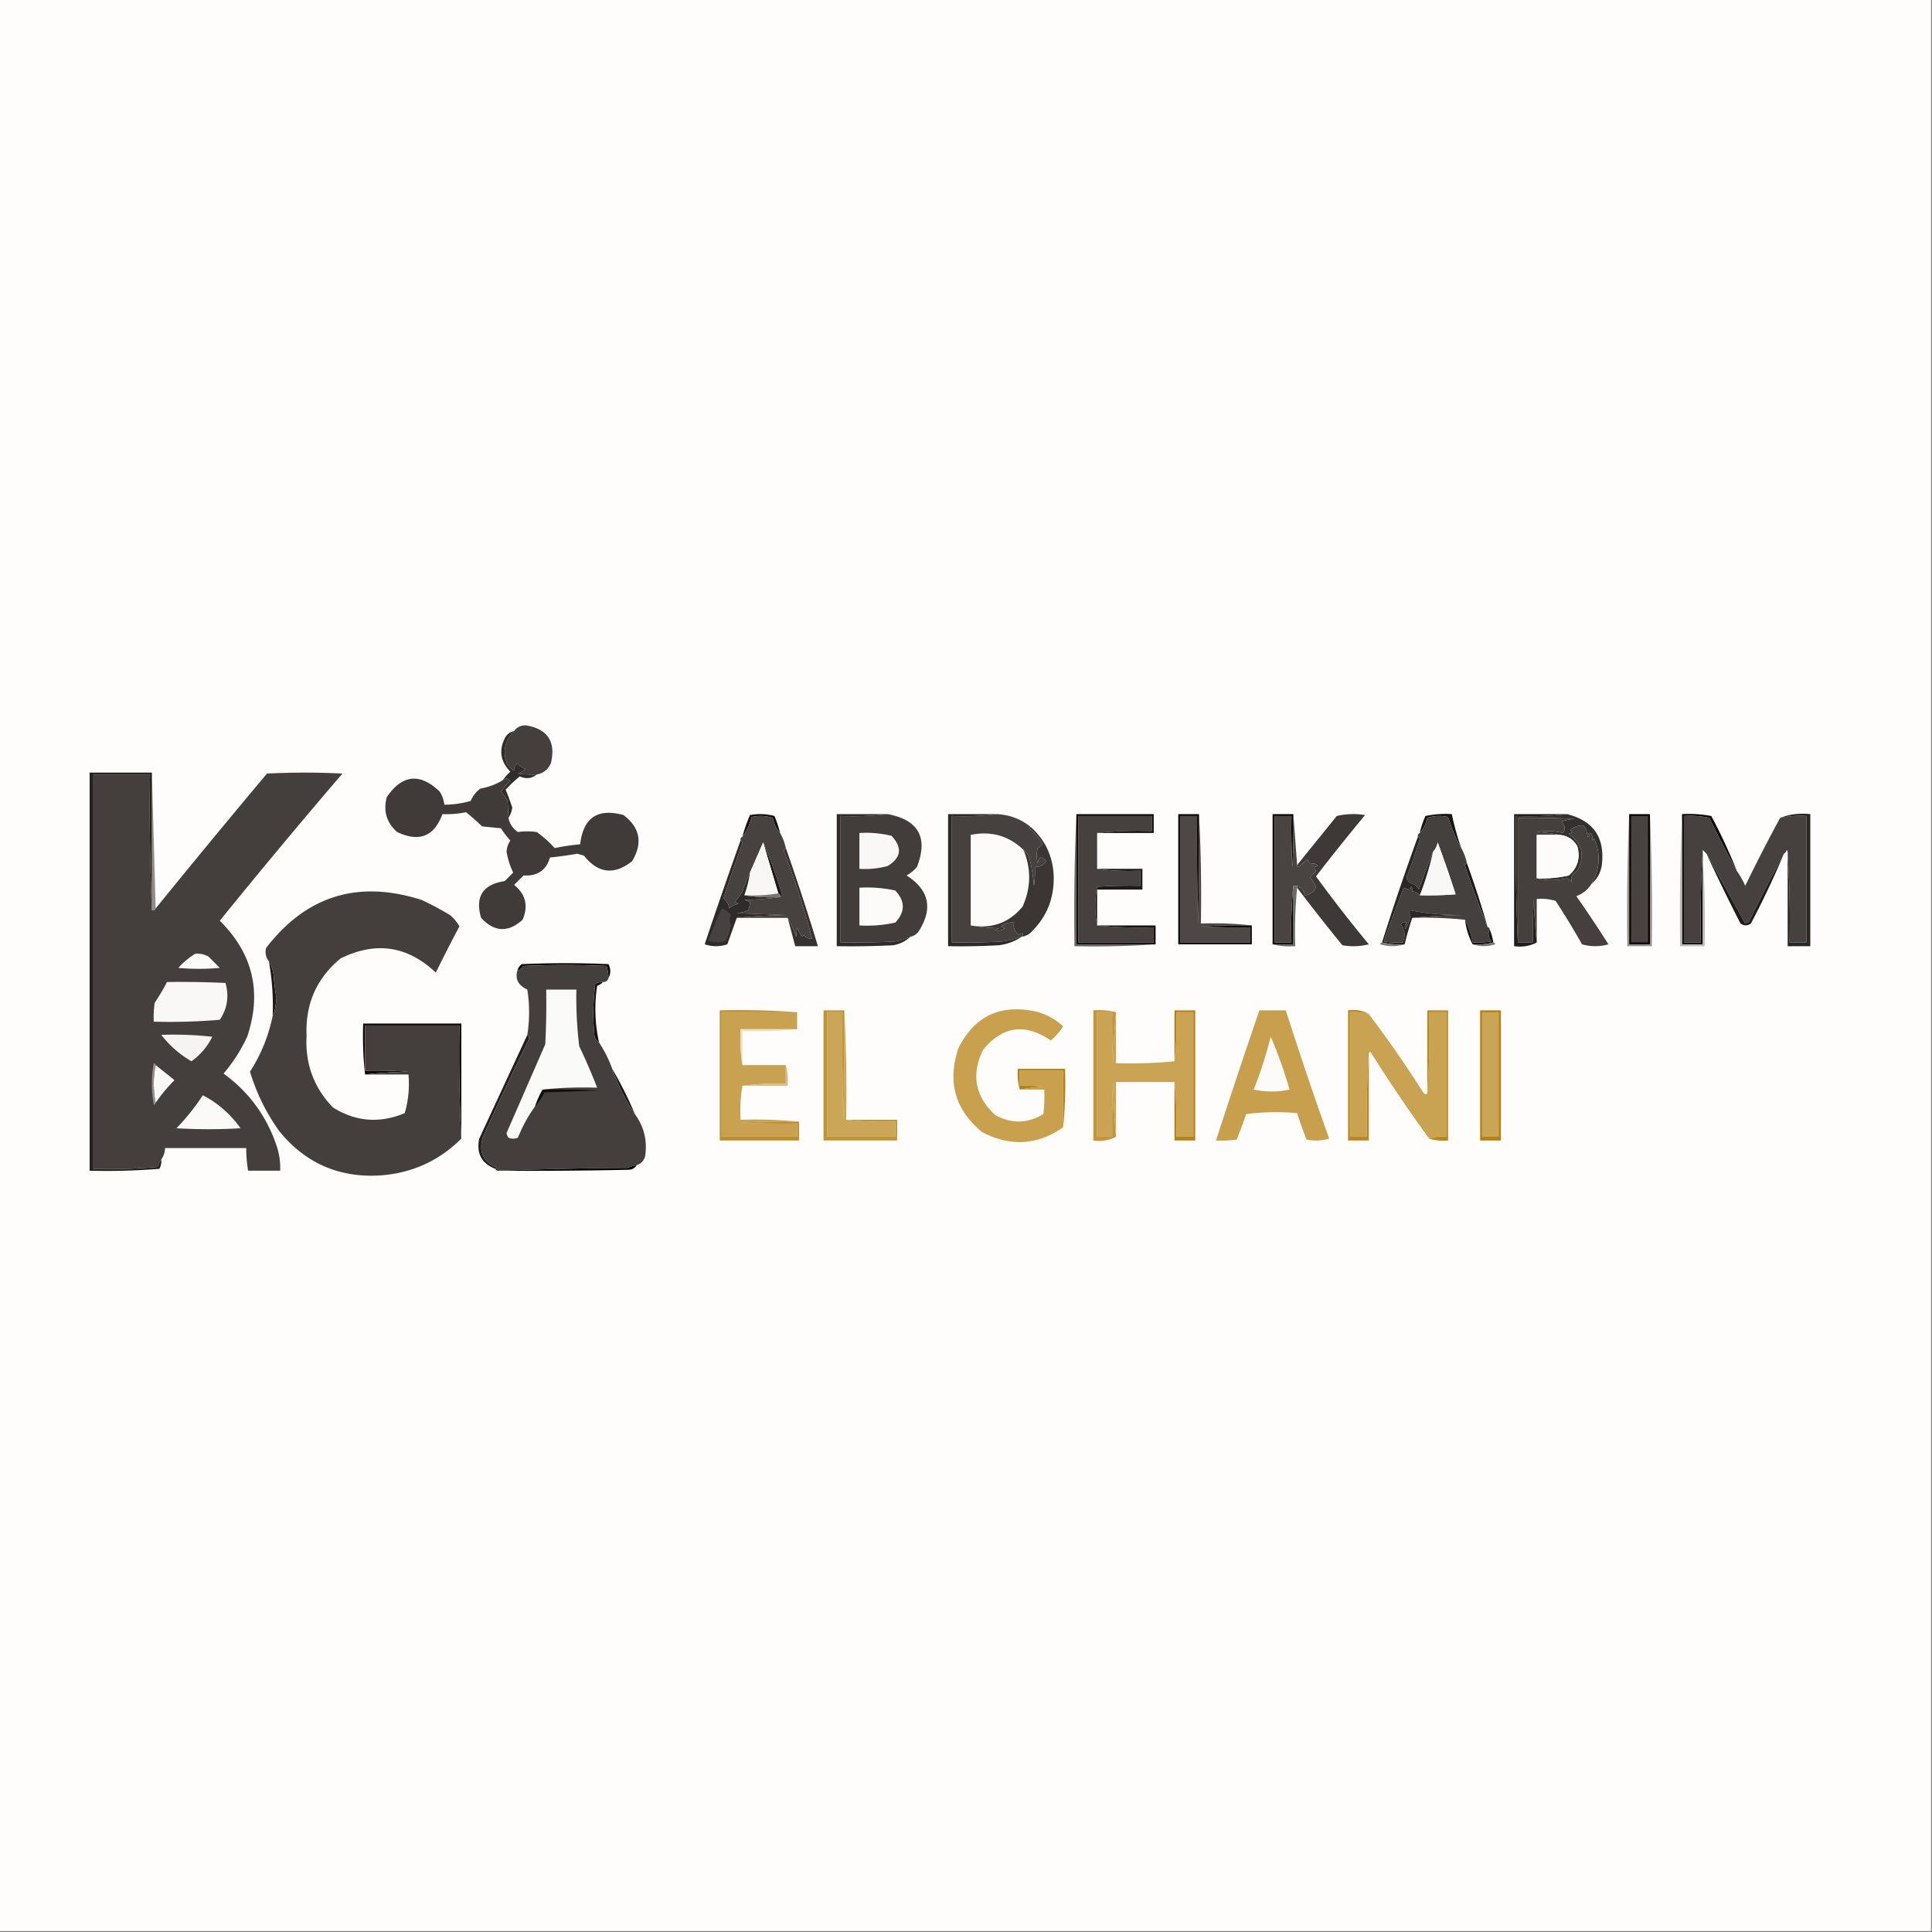 <svg xmlns="http://www.w3.org/2000/svg" width="1024" height="1024" style="shape-rendering:geometricPrecision;text-rendering:geometricPrecision;image-rendering:optimizeQuality;fill-rule:evenodd;clip-rule:evenodd"><rect width="100%" height="100%" fill="#808080" stroke="none"/><path style="opacity:1" fill="#fefdfb" d="M-.5-.5h1024v1024H-.5V-.5z"/><path style="opacity:1" fill="#443f3d" d="M284.5 410.5a50.464 50.464 0 0 1-10-.5 12.403 12.403 0 0 0 4-2.5c-1.796-.641-3.296-1.641-4.5-3-1.193 1.478-1.693 2.812-1.5 4a14.972 14.972 0 0 1-3.5-3c-2.82-6.872-1.653-12.872 3.5-18 1.531-2.18 3.698-3.18 6.5-3 11.323 1.955 15.656 8.622 13 20-1.512 3.357-4.012 5.357-7.5 6z"/><path style="opacity:1" fill="#322d2b" d="M272.5 387.5c-5.153 5.128-6.32 11.128-3.5 18a14.972 14.972 0 0 0 3.5 3c-.193-1.188.307-2.522 1.5-4 1.204 1.359 2.704 2.359 4.5 3a12.403 12.403 0 0 1-4 2.5c3.317.498 6.65.665 10 .5-2.691 2.166-5.691 2.499-9 1a74.048 74.048 0 0 0-7.5 7 146.358 146.358 0 0 1 3.5 9.5 13.021 13.021 0 0 1-2 5.5 273.887 273.887 0 0 0-.5-9 26.091 26.091 0 0 0-3.5-5 38.929 38.929 0 0 1 5-5.5c-1.064-1.511-2.397-1.677-4-.5a25.14 25.14 0 0 1 4-4.5c-5.412-5.552-6.246-11.719-2.5-18.5 1.129-1.641 2.629-2.641 4.5-3z"/><path style="opacity:1" fill="#918c8a" d="m80.5 409.5 2 72c-.342.838-1.008 1.172-2 1v-73z"/><path style="opacity:1" fill="#151210" d="M413.5 441.5c-1.789-1.734-3.122-4.401-4-8-3.622-1.159-7.289-1.325-11-.5-1.312 4.351-2.979 7.851-5 10.5a78.28 78.28 0 0 1 4-11.5 28.717 28.717 0 0 1 13 .5 71.408 71.408 0 0 1 3 9z"/><path style="opacity:1" fill="#0d0a09" d="M891.5 431.5a62.792 62.792 0 0 1 15.5 1 284.99 284.99 0 0 1 13.5 29 549.422 549.422 0 0 1-14.5-28c-4.401-.967-8.901-1.3-13.5-1v67h9a600.937 600.937 0 0 1 1-49v50h-11v-69z"/><path style="opacity:1" fill="#34302d" d="M830.5 431.5c14.08 3.475 20.247 12.475 18.5 27-.629 4.107-2.463 7.44-5.5 10 4.531-7.765 5.031-15.765 1.5-24l-1 1c.148-1.325-.018-2.492-.5-3.5-.667-.667-1.333-.667-2 0 1.196.654 1.196 1.154 0 1.5-.472-3.704-1.472-5.704-3-6-1.808-.009-3.475.491-5 1.5-1.333.667-1.333 1.333 0 2l-2 1c7.212 5.121 8.712 11.621 4.5 19.5-2.623 1.515-3.623 3.515-3 6a7.248 7.248 0 0 0-2.5-2c-5.463 1.306-10.796 1.306-16 0a61.522 61.522 0 0 0 17-1.5c4.711-4.14 6.211-9.306 4.5-15.5-2.096-3.635-5.263-5.635-9.5-6-3.812-.824-7.812-1.324-12-1.5 4.722-.777 9.389-.61 14 .5 1.312-2.236.979-4.236-1-6a26.724 26.724 0 0 1 7-1.5c-9.994-.5-19.994-.666-30-.5v66a1123.002 1123.002 0 0 1-1-67c9.182.327 18.182-.007 27-1z"/><path style="opacity:1" fill="#46403e" d="M920.5 461.5c1.726 2.442 3.226 5.109 4.5 8a913.526 913.526 0 0 1 18.5-36 53.805 53.805 0 0 1 14-1v67h-9a552.805 552.805 0 0 0-1-47 2.428 2.428 0 0 0-.5-2c-.278.916-.778 1.582-1.5 2a909.611 909.611 0 0 0-18.5 36 3.943 3.943 0 0 1-2 1 6453.93 6453.93 0 0 0-20.5-37l-2-2a600.937 600.937 0 0 0-1 49h-9v-67c4.599-.3 9.099.033 13.5 1a549.422 549.422 0 0 0 14.5 28z"/><path style="opacity:1" fill="#171412" d="M774.5 449.5c-2.668-4.676-5.002-10.176-7-16.5-3.711-.825-7.378-.659-11 .5-.878 3.599-2.211 6.266-4 8a48.716 48.716 0 0 1 3-9 49.87 49.87 0 0 1 14-1 137.743 137.743 0 0 0 5 18z"/><path style="opacity:1" fill="#292724" d="M947.5 452.5a552.805 552.805 0 0 1 1 47h9v-67a53.805 53.805 0 0 0-14 1c4.896-1.946 10.229-2.613 16-2v70h-12v-49z"/><path style="opacity:1" fill="#fcfbfa" d="M542.5 450.5c4.119 10.061 3.952 20.061-.5 30-7.074 8.577-16.241 11.91-27.5 10v-48c10.897-2.177 20.23.49 28 8z"/><path style="opacity:1" fill="#403b38" d="M266.5 413.5c1.603-1.177 2.936-1.011 4 .5a38.929 38.929 0 0 0-5 5.5 26.091 26.091 0 0 1 3.5 5c.229 3.235.396 6.235.5 9 .591 3.114 2.258 5.614 5 7.5 3.26-.482 6.593-.482 10 0 3.552 2.56 6.719 5.393 9.5 8.5a113.352 113.352 0 0 1 13.5-2c1.617-14.115 9.284-19.281 23-15.5 8.781 6.71 10.281 14.877 4.5 24.5-9.498 7.445-17.998 6.445-25.5-3l-3.5-1c-4.82.831-9.653 1.498-14.5 2-1.992 6.791-6.659 9.957-14 9.5l-5 5c6.115 4.959 7.615 11.126 4.5 18.5-7.667 6.875-15 6.541-22-1-3.296-11.235.87-17.735 12.5-19.5l4.5-4.5c-1.616-3.354-2.782-7.02-3.5-11a11.284 11.284 0 0 1 2-6 47.05 47.05 0 0 1-5-6.5l-10-1a114.41 114.41 0 0 0-8.5-7.5 52.85 52.85 0 0 1-12.5 1c-4.351 11.847-12.351 15.014-24 9.5-5.615-4.968-7.448-11.135-5.5-18.5 8.177-11.978 17.51-12.978 28-3 1.411 2.15 2.245 4.484 2.5 7 4.76-.013 9.426-.68 14-2 1.092-2.594 2.759-4.761 5-6.5 4.368-.767 8.368-2.267 12-4.5z"/><path style="opacity:1" fill="#0a0605" d="M685.5 431.5c.166 9.339 0 18.673-.5 28-.5-8.994-.666-17.994-.5-27h-9v67h9c-.327-10.181.006-20.181 1-30v31h-11v-69h11z"/><path style="opacity:1" fill="#3e3937" d="M687.5 470.5v-1c2.393.853 3.726 2.519 4 5 2.881-.198 4.881-1.698 6-4.5l-3-5a604.676 604.676 0 0 0 3-3.5c-1.402-1.342-1.069-2.176 1-2.5-1.072-1.284-2.405-1.617-4-1a9.454 9.454 0 0 1-1.5-2.5l-5 4c-.399-.228-.565-.562-.5-1 6.977-8.648 13.977-17.314 21-26a38.064 38.064 0 0 1 15-.5 1209.93 1209.93 0 0 0-26 32.5 726.761 726.761 0 0 0 28 36 33.225 33.225 0 0 1-14 .5 1024.056 1024.056 0 0 1-24-30.5z"/><path style="opacity:1" fill="#423d3a" d="M470.5 431.5c16.38 3.093 21.547 12.426 15.5 28a18.778 18.778 0 0 1-5.5 4.5c11.937 7.652 14.104 17.485 6.5 29.5-1.129 1.641-2.629 2.641-4.5 3a39.98 39.98 0 0 1-8 2.5c-9.661.5-19.328.666-29 .5v-67c8.517.326 16.85-.007 25-1z"/><path style="opacity:1" fill="#f9f8f7" d="M455.5 441.5a57.025 57.025 0 0 1 17 1.5c5.872 6.225 5.205 11.558-2 16a45.902 45.902 0 0 1-15 1.5v-19z"/><path style="opacity:1" fill="#1d1a18" d="M777.5 457.5a505.146 505.146 0 0 1 11 34 618.173 618.173 0 0 1-12-32.5c.07-.765.403-1.265 1-1.5z"/><path style="opacity:1" fill="#3b3634" d="M546.5 438.5c7.737 7.006 11.737 15.839 12 26.5.115 12.005-4.218 22.005-13 30a10.134 10.134 0 0 1-4 1.5c1.179-2.007.679-2.34-1.5-1-2.282-1.866-3.115-4.032-2.5-6.5-2.517-.257-4.85.41-7 2l2 1c-1.544 1.187-3.211 1.52-5 1l2-1c-5.184-.174-10.184-.674-15-1.5 11.259 1.91 20.426-1.423 27.5-10 4.452-9.939 4.619-19.939.5-30 1.91 1.475 3.076 3.475 3.5 6a78.39 78.39 0 0 1 2 13c.498-3.317.665-6.65.5-10 2.561.053 4.561-.947 6-3-2.316-2.927-3.816-2.593-4.5 1a16.242 16.242 0 0 1 0-8 11.38 11.38 0 0 0 2.5-2 28.54 28.54 0 0 0-7-8.5c.228-.399.562-.565 1-.5z"/><path style="opacity:1" fill="#46413f" d="M581.5 441.5v19c7.482.992 15.148 1.325 23 1v8c-7.674-.166-15.341 0-23 .5-1.327 6.932-1.327 13.765 0 20.5 9.819.994 19.819 1.327 30 1v8h-40v-67h39v8c-9.848-.327-19.514.006-29 1z"/><path style="opacity:1" fill="#1d1a18" d="M581.5 460.5h24v11h-24v19c-1.327-6.735-1.327-13.568 0-20.5 7.659-.5 15.326-.666 23-.5v-8c-7.852.325-15.518-.008-23-1z"/><path style="opacity:1" fill="#45403d" d="M826.5 442.5h-12v23c5.204 1.306 10.537 1.306 16 0a7.248 7.248 0 0 1 2.5 2c-.623-2.485.377-4.485 3-6 4.212-7.879 2.712-14.379-4.5-19.5l2-1c-1.333-.667-1.333-1.333 0-2 1.525-1.009 3.192-1.509 5-1.5 1.528.296 2.528 2.296 3 6 1.196-.346 1.196-.846 0-1.5.667-.667 1.333-.667 2 0 .482 1.008.648 2.175.5 3.5l1-1c3.531 8.235 3.031 16.235-1.5 24-1.827 2.974-4.493 5.141-8 6.5a656.39 656.39 0 0 1 17 25.5c-4.667 1.333-9.333 1.333-14 0a401.586 401.586 0 0 0-14-23 25.879 25.879 0 0 0-10-1v23a260.63 260.63 0 0 1-1.5-23c-.5 7.659-.666 15.326-.5 23h-8v-66c10.006-.166 20.006 0 30 .5-2.4.186-4.734.686-7 1.5 1.979 1.764 2.312 3.764 1 6-4.611-1.11-9.278-1.277-14-.5 4.188.176 8.188.676 12 1.5z"/><path style="opacity:1" fill="#fdfcfb" d="M826.5 442.5c4.237.365 7.404 2.365 9.5 6 1.711 6.194.211 11.36-4.5 15.5a61.522 61.522 0 0 1-17 1.5v-23h12z"/><path style="opacity:1" fill="#474240" d="M413.5 441.5c1.371 2.436 2.371 5.103 3 8-.597.235-.93.735-1 1.5 6.011 16.167 11.011 31.667 15 46.5-1.951.273-3.451-.393-4.5-2l-1 1a29.144 29.144 0 0 1-2.5-5 317.314 317.314 0 0 0-.5 5c-1.232-3.561-2.732-6.894-4.5-10h-27a332.95 332.95 0 0 1 26-1.5l-26-1a20.2 20.2 0 0 0 6-1.5c.665-1.601.999-3.101 1-4.5l-3-1a177.566 177.566 0 0 0 19-1.5c.597-.235.93-.735 1-1.5-3.032-9.99-6.366-19.156-10-27.5a5898.689 5898.689 0 0 0-7 16 86.539 86.539 0 0 0-4 10 47.127 47.127 0 0 1-4 5.5l2 1c-1.921.36-3.588 1.194-5 2.5-.171-1.824-1.171-3.658-3-5.5a743.374 743.374 0 0 1 10-29c-.07-.765-.403-1.265-1-1.5-.172-.992.162-1.658 1-2 2.021-2.649 3.688-6.149 5-10.5 3.711-.825 7.378-.659 11 .5.878 3.599 2.211 6.266 4 8z"/><path style="opacity:1" fill="#1d1a17" d="M413.5 475.5c.172-.992-.162-1.658-1-2l-8-27c3.634 8.344 6.968 17.51 10 27.5-.07.765-.403 1.265-1 1.5z"/><path style="opacity:1" fill="#f8f7f6" d="m404.5 446.5 8 27c-5.81.99-11.81 1.323-18 1a60.48 60.48 0 0 0 3-12 5898.689 5898.689 0 0 1 7-16z"/><path style="opacity:1" fill="#2f2b28" d="M470.5 431.5c-8.15.993-16.483 1.326-25 1v67c9.672.166 19.339 0 29-.5a39.98 39.98 0 0 0 8-2.5c-2.465 2.337-5.465 3.837-9 4.5-9.994.5-19.994.666-30 .5v-70h27z"/><path style="opacity:1" fill="#fcfbfa" d="M455.5 470.5c6.425-.37 12.758.13 19 1.5 5.333 5.667 5.333 11.333 0 17a69.558 69.558 0 0 1-19 1.5v-20z"/><path style="opacity:1" fill="#2f2b29" d="M392.5 445.5c.597.235.93.735 1 1.5a743.374 743.374 0 0 0-10 29c1.829 1.842 2.829 3.676 3 5.5 1.412-1.306 3.079-2.14 5-2.5l-2-1a47.127 47.127 0 0 0 4-5.5 86.539 86.539 0 0 1 4-10 60.48 60.48 0 0 1-3 12c6.145.99 12.478 1.323 19 1a177.566 177.566 0 0 1-19 1.5l3 1c-.001 1.399-.335 2.899-1 4.5a20.2 20.2 0 0 1-6 1.5l26 1c-8.843.17-17.51.67-26 1.5-1.658 4.638-3.325 9.305-5 14-4 1.333-8 1.333-12 0a2664.541 2664.541 0 0 1 19-55z"/><path style="opacity:1" fill="#67635f" d="M570.5 431.5v69h42a462.903 462.903 0 0 1-43 1c-.331-23.506.002-46.839 1-70z"/><path style="opacity:1" fill="#1f1d1b" d="M945.5 452.5a466.37 466.37 0 0 1-17.5 37c-1.814 1.26-3.647 1.26-5.5 0a945.555 945.555 0 0 1-18-37 6453.93 6453.93 0 0 1 20.5 37 3.943 3.943 0 0 0 2-1 909.611 909.611 0 0 1 18.5-36z"/><path style="opacity:1" fill="#7a7573" d="M412.5 473.5c.838.342 1.172 1.008 1 2-6.522.323-12.855-.01-19-1 6.19.323 12.19-.01 18-1z"/><path style="opacity:1" fill="#44403d" d="M774.5 449.5c1.371 2.436 2.371 5.103 3 8-.597.235-.93.735-1 1.5a618.173 618.173 0 0 0 12 32.5c.667 0 1 .333 1 1-.931 2.146-.597 4.312 1 6.5-3.317.498-6.65.665-10 .5-.735-4.305-2.068-8.305-4-12a204.323 204.323 0 0 0-28-1c8.824-.83 17.824-1.33 27-1.5-9.522.105-18.855-.728-28-2.5.178 3.355-.655 6.688-2.5 10-.684-1.284-.517-2.451.5-3.5-1.225-.563-2.225-.23-3 1 2.166 2.989 2.499 6.155 1 9.5a50.464 50.464 0 0 1-10-.5 731.22 731.22 0 0 1 10.5-28.5l3 1c1.087-2.432 1.587-2.098 1.5 1 1.699.027 3.033.694 4 2 6.342.166 12.675 0 19-.5a669.699 669.699 0 0 0-9.5-27.5c-.374 1.991-1.207 3.658-2.5 5a673.62 673.62 0 0 0-7.5 20c-1.008-1.759-2.508-2.926-4.5-3.5-1.074-.739-1.741-1.739-2-3a355.495 355.495 0 0 0 7-20c-.07-.765-.403-1.265-1-1.5-.172-.992.162-1.658 1-2 1.789-1.734 3.122-4.401 4-8 3.622-1.159 7.289-1.325 11-.5 1.998 6.324 4.332 11.824 7 16.5z"/><path style="opacity:1" fill="#f8f8f7" d="M752.5 474.5a152.536 152.536 0 0 0 7-23c1.293-1.342 2.126-3.009 2.5-5a669.699 669.699 0 0 1 9.5 27.5c-6.325.5-12.658.666-19 .5z"/><path style="opacity:1" fill="#130e0c" d="M570.5 431.5h41v10h-30c9.486-.994 19.152-1.327 29-1v-8h-39v67h40v-8c-10.181.327-20.181-.006-30-1h31v10h-42v-69z"/><path style="opacity:1" fill="#bdbab7" d="M891.5 431.5v69h11v-47a576.628 576.628 0 0 1 1 48h-13c-.331-23.506.002-46.839 1-70z"/><path style="opacity:1" fill="#211d1a" d="M830.5 431.5c-8.818.993-17.818 1.327-27 1-.331 22.506.003 44.84 1 67h8c-.166-7.674 0-15.341.5-23a260.63 260.63 0 0 0 1.5 23c-3.529 1.923-7.529 2.589-12 2v-70h28z"/><path style="opacity:1" fill="#47423f" d="M382.5 481.5c1.949.684 3.615 1.851 5 3.5-1.048 1.756-1.048 3.59 0 5.5a111.02 111.02 0 0 1-2.5 8c-3.125 1.287-6.291 1.287-9.5 0a198.782 198.782 0 0 1 7-17z"/><path style="opacity:1" fill="#494341" d="m685.5 431.5 2 27c-.065.438.101.772.5 1l5-4c.374.916.874 1.75 1.5 2.5 1.595-.617 2.928-.284 4 1-2.069.324-2.402 1.158-1 2.5a604.676 604.676 0 0 1-3 3.5l3 5c-1.119 2.802-3.119 4.302-6 4.5-.274-2.481-1.607-4.147-4-5h-2c-.994 9.819-1.327 19.819-1 30h-9v-67h9c-.166 9.006 0 18.006.5 27 .5-9.327.666-18.661.5-28z"/><path style="opacity:1" fill="#6d6967" d="M685.5 469.5h2v1c-.994 10.153-1.328 20.486-1 31-4.202.317-8.202-.017-12-1h11v-31z"/><path style="opacity:1" fill="#292623" d="M751.5 443.5c.597.235.93.735 1 1.5a355.495 355.495 0 0 1-7 20c.259 1.261.926 2.261 2 3 1.992.574 3.492 1.741 4.5 3.5a673.62 673.62 0 0 1 7.5-20 152.536 152.536 0 0 1-7 23c-.967-1.306-2.301-1.973-4-2 .087-3.098-.413-3.432-1.5-1l-3-1a731.22 731.22 0 0 0-10.5 28.5c3.317.498 6.65.665 10 .5 1.499-3.345 1.166-6.511-1-9.5.775-1.23 1.775-1.563 3-1-1.017 1.049-1.184 2.216-.5 3.5 1.845-3.312 2.678-6.645 2.5-10 9.145 1.772 18.478 2.605 28 2.5-9.176.17-18.176.67-27 1.5a167.71 167.71 0 0 0-4 14c-4.202.317-8.202-.017-12-1a1381.426 1381.426 0 0 1 19-56z"/><path style="opacity:1" fill="#979491" d="M863.5 431.5v69h11v-69a1225.063 1225.063 0 0 1 1 70h-13c-.331-23.506.002-46.839 1-70z"/><path style="opacity:1" fill="#0a0705" d="M863.5 431.5h11v69h-11v-69z"/><path style="opacity:1" fill="#484240" d="M864.5 432.5h9v67h-9v-67z"/><path style="opacity:1" fill="#443f3c" d="M85.5 614.5c-.839 1.141-1.506 2.474-2 4a289.882 289.882 0 0 1-34 1v-209h30c-.33 24.172.002 48.172 1 72 .992.172 1.658-.162 2-1a5869.081 5869.081 0 0 1 59-71.5 400.05 400.05 0 0 1 40 0 3608.49 3608.49 0 0 0-65 78c17.598 17.467 22.432 37.967 14.5 61.5a84.814 84.814 0 0 1-12.5 19.5c13.786 10.072 23.286 23.239 28.5 39.5a37.118 37.118 0 0 1 1.5 12h-17a73.314 73.314 0 0 1-1-12h-43c-.095 2.286-.762 4.286-2 6z"/><path style="opacity:1" fill="#46413e" d="M528.5 431.5c6.858.392 12.858 2.726 18 7-.438-.065-.772.101-1 .5a28.54 28.54 0 0 1 7 8.5 11.38 11.38 0 0 1-2.5 2 16.242 16.242 0 0 0 0 8c.684-3.593 2.184-3.927 4.5-1-1.439 2.053-3.439 3.053-6 3a50.464 50.464 0 0 1-.5 10 78.39 78.39 0 0 0-2-13c-.424-2.525-1.59-4.525-3.5-6-7.77-7.51-17.103-10.177-28-8v48c4.816.826 9.816 1.326 15 1.5l-2 1c1.789.52 3.456.187 5-1l-2-1c2.15-1.59 4.483-2.257 7-2-.615 2.468.218 4.634 2.5 6.5 2.179-1.34 2.679-1.007 1.5 1a60.826 60.826 0 0 1-10 2.5c-8.994.5-17.994.666-27 .5v-67c8.184.326 16.184-.008 24-1z"/><path style="opacity:1" fill="#35312e" d="M416.5 449.5a1183.376 1183.376 0 0 1 17 52h-12l-4-15c1.768 3.106 3.268 6.439 4.5 10 .179-1.924.346-3.591.5-5a29.144 29.144 0 0 0 2.5 5l1-1c1.049 1.607 2.549 2.273 4.5 2-3.989-14.833-8.989-30.333-15-46.5.07-.765.403-1.265 1-1.5z"/><path style="opacity:1" fill="#2d2926" d="M528.5 431.5c-7.816.992-15.816 1.326-24 1v67c9.006.166 18.006 0 27-.5a60.826 60.826 0 0 0 10-2.5c-3.548 2.399-7.548 3.899-12 4.5-8.994.5-17.994.666-27 .5v-70h26z"/><path style="opacity:1" fill="#4d4845" d="M635.5 431.5a841.82 841.82 0 0 1 1 58c9.182-.327 18.182.007 27 1-9.006-.166-18.006 0-27 .5 8.66.5 17.327.666 26 .5v8h-37v-67h9c-.167 19.003 0 38.003.5 57 .5-19.33.667-38.664.5-58z"/><path style="opacity:1" fill="#0e0a08" d="M635.5 431.5c.167 19.336 0 38.67-.5 58-.5-18.997-.667-37.997-.5-57h-9v67h37v-8c-8.673.166-17.34 0-26-.5 8.994-.5 17.994-.666 27-.5v10h-39v-69h11z"/><path style="opacity:1" fill="#181513" d="M776.5 487.5c1.932 3.695 3.265 7.695 4 12 3.35.165 6.683-.002 10-.5-1.597-2.188-1.931-4.354-1-6.5a29.417 29.417 0 0 1 2 7c-3.462.982-7.129 1.315-11 1-2.11-4.002-3.443-8.335-4-13z"/><path style="opacity:1" fill="#7d7875" d="M732.5 499.5c3.798.983 7.798 1.317 12 1-4.183 1.311-8.516 1.311-13 0 .124-.607.457-.94 1-1z"/><path style="opacity:1" fill="#787371" d="M791.5 499.5c.543.06.876.393 1 1-4.149 1.309-8.149 1.309-12 0 3.871.315 7.538-.018 11-1z"/><path style="opacity:1" fill="#fbfbfa" d="M103.5 505.5c2.489-.202 4.823.298 7 1.5l6 6a121.19 121.19 0 0 1-22 0c2.701-2.995 5.702-5.495 9-7.5z"/><path style="opacity:1" fill="#120e0b" d="M322.5 518.5c-.022-2.032-.355-4.198-1-6.5a484.008 484.008 0 0 0-44 0l-2.5 2.5c-.399-.228-.565-.562-.5-1 .453-.958 1.119-1.792 2-2.5a528.986 528.986 0 0 1 46 0c1.279 2.498 1.279 4.998 0 7.5z"/><path style="opacity:1" fill="#f9f8f7" d="M88.5 520.5c10.339-.166 20.672 0 31 .5 2.015 6.993 1.015 13.493-3 19.5a307.164 307.164 0 0 1-35 1c-.165-3.35.002-6.683.5-10a108.904 108.904 0 0 0 6.5-11z"/><path style="opacity:1" fill="#1e1917" d="M142.5 509.5c1.276 2.062 2.11 4.396 2.5 7 .336 4.189.836 8.356 1.5 12.5-.338 4.604-1.005 7.771-2 9.5a130.89 130.89 0 0 0-2-29z"/><path style="opacity:1" fill="#13100f" d="M319.5 520.5c-.761.891-1.761 1.558-3 2-1.528 10.126-1.195 20.126 1 30-1.466-.847-2.3-2.18-2.5-4a122.079 122.079 0 0 1 .5-27 6.846 6.846 0 0 1 4-1z"/><path style="opacity:1" fill="#c9a251" d="M422.5 536.5v9h-30c-.323 6.522.01 12.855 1 19h23v10c-7.852-.325-15.518.008-23 1-.99 5.81-1.323 11.81-1 18 10.514-.328 20.847.006 31 1-10.339-.166-20.672 0-31 .5 9.994.5 19.994.666 30 .5v7h-40v-66h40z"/><path style="opacity:1" fill="#cca658" d="M447.5 535.5a841.82 841.82 0 0 1 1 58c8.484.993 17.151 1.326 26 1v8h-36v-66h8c-.167 19.003 0 38.003.5 57 .5-19.33.667-38.664.5-58z"/><path style="opacity:1" fill="#caa454" d="M591.5 536.5v27c10.514.328 20.847-.006 31-1 .993-8.484 1.326-17.151 1-26h9v66h-9c.327-9.848-.006-19.514-1-29h-31v29a415.136 415.136 0 0 1-1.5-29c-.5 9.661-.666 19.328-.5 29h-8v-66h8c-.166 9.006 0 18.006.5 27 .17-9.176.67-18.176 1.5-27z"/><path style="opacity:1" fill="#caa352" d="M725.5 537.5a600.382 600.382 0 0 1 28.5 41c.838 1.499 1.671 1.832 2.5 1a462.903 462.903 0 0 0 1-43h9v66c-3.213-.31-6.213.023-9 1a792.268 792.268 0 0 1-30.5-45c-.69-1.238-1.19-1.238-1.5 0a484.723 484.723 0 0 0-1 44h-9v-66c3.439-.247 6.772.086 10 1z"/><path style="opacity:1" fill="#c9a14e" d="M540.5 577.5c4.147-.825 8.481-1.325 13-1.5a84.902 84.902 0 0 0-13-.5v-8h23v30c-13.69 9.529-28.023 10.362-43 2.5-14.335-11.826-18.502-26.66-12.5-44.5 8.421-16.792 21.921-23.292 40.5-19.5 5.72 1.36 10.72 4.026 15 8-1.865 2.858-4.032 5.358-6.5 7.5-13.669-9.336-25.669-7.669-36 5-6.326 13.172-4.16 24.672 6.5 34.5 8.639 4.717 17.139 4.55 25.5-.5.499-4.321.666-8.654.5-13h-13z"/><path style="opacity:1" fill="#f5f4f3" d="M85.5 548.5a183.08 183.08 0 0 1 27 1c-2.57 5.238-6.236 9.572-11 13-6.338-3.681-11.671-8.348-16-14z"/><path style="opacity:1" fill="#c19334" d="M447.5 535.5c.167 19.336 0 38.67-.5 58-.5-18.997-.667-37.997-.5-57h-8v66h36v-8c-8.849.326-17.516-.007-26-1h27v11h-39v-69h11z"/><path style="opacity:1" fill="#b88115" d="M622.5 573.5c.994 9.486 1.327 19.152 1 29h9v-66h-9c.326 8.849-.007 17.516-1 26v-27h11v69h-11v-31z"/><path style="opacity:1" fill="#eddfc4" d="M422.5 545.5c-9.486.994-19.152 1.327-29 1v18c-.99-6.145-1.323-12.478-1-19h30z"/><path style="opacity:1" fill="#c3963a" d="M591.5 536.5a359.343 359.343 0 0 0-1.5 27c-.5-8.994-.666-17.994-.5-27h-8v66h8c-.166-9.672 0-19.339.5-29 .17 9.842.67 19.509 1.5 29-3.529 1.923-7.529 2.589-12 2v-69c4.202-.317 8.202.017 12 1z"/><path style="opacity:1" fill="#27221f" d="M80.5 409.5v73a1296.664 1296.664 0 0 1-1-72h-30v209a289.882 289.882 0 0 0 34-1c.494-1.526 1.161-2.859 2-4a9.107 9.107 0 0 1-1 5 343.225 343.225 0 0 1-37 1v-211h33z"/><path style="opacity:1" fill="#f8f8f7" d="M82.5 564.5c3.303 2.658 6.636 5.325 10 8a84.56 84.56 0 0 0-10 12 50.501 50.501 0 0 1 0-20z"/><path style="opacity:1" fill="#0c0806" d="M244.5 603.5a900.97 900.97 0 0 1-1-60h-50v24c7.674-.166 15.341 0 23 .5a260.63 260.63 0 0 0-23 1.5c-.993-8.818-1.327-17.818-1-27h52v61z"/><path style="opacity:1" fill="#ba871c" d="M757.5 603.5c2.787-.977 5.787-1.31 9-1v-66h-9a462.903 462.903 0 0 1-1 43v-44h11v69c-3.542.313-6.875-.021-10-1z"/><path style="opacity:1" fill="#c8a04d" d="M667.5 535.5h14a2039.044 2039.044 0 0 0 23 68 24.551 24.551 0 0 1-12 .5 228.546 228.546 0 0 1-5-14 122.079 122.079 0 0 0-27 .5 323.518 323.518 0 0 1-5 13.5 60.931 60.931 0 0 1-11 .5 4183.237 4183.237 0 0 1 23-69z"/><path style="opacity:1" fill="#fdfbf8" d="M673.5 549.5c3.884 8.974 7.217 18.307 10 28a45.636 45.636 0 0 1-19 0 223.122 223.122 0 0 0 9-28z"/><path style="opacity:1" fill="#b78212" d="M563.5 597.5v-30h-23v8a84.902 84.902 0 0 1 13 .5c-4.519.175-8.853.675-13 1.5-.982-3.462-1.315-7.129-1-11h25c.328 10.514-.006 20.847-1 31z"/><path style="opacity:1" fill="#dabd85" d="M416.5 564.5c.982 3.462 1.315 7.129 1 11h-24c7.482-.992 15.148-1.325 23-1v-10z"/><path style="opacity:1" fill="#94918d" d="M82.5 564.5a50.501 50.501 0 0 0 0 20c-.06.543-.393.876-1 1a61.002 61.002 0 0 1 0-22c.607.124.94.457 1 1z"/><path style="opacity:1" fill="#211e1c" d="M279.5 548.5c1.073.751 1.24 1.751.5 3a1773.762 1773.762 0 0 0-24 51c-2.474 7.88.026 13.38 7.5 16.5-.228.399-.562.565-1 .5-7.26-2.847-10.093-8.18-8.5-16 8.514-18.36 17.014-36.693 25.5-55z"/><path style="opacity:1" fill="#fbfaf9" d="M107.5 580.5c8.01 4.169 14.677 10.002 20 17.5a289.106 289.106 0 0 1-34 0 115.18 115.18 0 0 0 14-17.5z"/><path style="opacity:1" fill="#1e1b18" d="M324.5 566.5a201.367 201.367 0 0 1 12 24c-4.813-6.956-8.813-14.956-12-24z"/><path style="opacity:1" fill="#b68112" d="M784.5 535.5h11v69h-11v-69z"/><path style="opacity:1" fill="#caa555" d="M785.5 536.5h9v66h-9v-66z"/><path style="opacity:1" fill="#443f3d" d="M193.5 569.5a260.63 260.63 0 0 1 23-1.5c-7.659-.5-15.326-.666-23-.5v-24h50a900.97 900.97 0 0 0 1 60c-11.779 11.775-26.113 18.275-43 19.5-21.857 1.321-39.691-6.512-53.5-23.5-6.887-9.607-12.053-20.107-15.5-31.5 5.881-9.159 9.881-18.992 12-29.5.995-1.729 1.662-4.896 2-9.5a159.667 159.667 0 0 1-1.5-12.5c-.39-2.604-1.224-4.938-2.5-7-1.588-2.027-2.088-4.361-1.5-7 21.319-27.769 48.819-36.269 82.5-25.5a160.999 160.999 0 0 1 15 8 21.365 21.365 0 0 1 5 6 844.073 844.073 0 0 0-12.5 24.5c-15.043-14.209-31.876-16.709-50.5-7.5-12.747 10.532-18.747 24.199-18 41-.851 14.787 3.815 27.454 14 38 12.053 7.528 24.72 8.528 38 3 1.938-6.548 2.605-13.382 2-20.5h-23z"/><path style="opacity:1" fill="#ba8720" d="M725.5 537.5c-3.228-.914-6.561-1.247-10-1v66h9a484.723 484.723 0 0 1 1-44v46h-11v-69c4.149-.58 7.816.086 11 2z"/><path style="opacity:1" fill="#bf8e2c" d="M422.5 536.5h-40v66h40v-7c-10.006.166-20.006 0-30-.5 10.328-.5 20.661-.666 31-.5v10h-42v-69c13.844-.329 27.51.004 41 1z"/><path style="opacity:1" fill="#443f3c" d="M322.5 518.5c-.473 1.406-1.473 2.073-3 2a6.846 6.846 0 0 0-4 1 122.079 122.079 0 0 0-.5 27c.2 1.82 1.034 3.153 2.5 4a68.744 68.744 0 0 1 7 14c3.187 9.044 7.187 17.044 12 24 4.781 6.526 6.615 13.859 5.5 22-.612 2.615-2.112 4.281-4.5 5a42.47 42.47 0 0 0-5 1.5c-22.837.168-45.504.668-68 1.5-.992.172-1.658-.162-2-1 .438.065.772-.101 1-.5-7.474-3.12-9.974-8.62-7.5-16.5a1773.762 1773.762 0 0 1 24-51c.74-1.249.573-2.249-.5-3a78.07 78.07 0 0 0 0-24c-5.119-2.365-6.786-6.032-5-11-.065.438.101.772.5 1l2.5-2.5a484.008 484.008 0 0 1 44 0c.645 2.302.978 4.468 1 6.5z"/><path style="opacity:1" fill="#110f0b" d="M287.5 577.5c10.006-.166 20.006 0 30 .5l-29 1c-1.318 2.824-2.985 5.324-5 7.5a54.343 54.343 0 0 1 4-9z"/><path style="opacity:1" fill="#fafaf8" d="M287.5 577.5a54.343 54.343 0 0 0-4 9c-3.621 5.069-6.621 10.569-9 16.5-1.667.667-3.333.667-5 0a4.933 4.933 0 0 1-1-2.5c6.83-15.662 13.664-31.328 20.5-47 .5-9.661.666-19.328.5-29h16a210.89 210.89 0 0 0 1.5 30 308.289 308.289 0 0 1 9.5 22c-9.848-.327-19.514.006-29 1z"/><path style="opacity:1" fill="#080705" d="M337.5 617.5c-.847 1.466-2.18 2.3-4 2.5-22.998.5-45.998.667-69 .5a2297.055 2297.055 0 0 1 68-1.5 42.47 42.47 0 0 1 5-1.5z"/></svg>